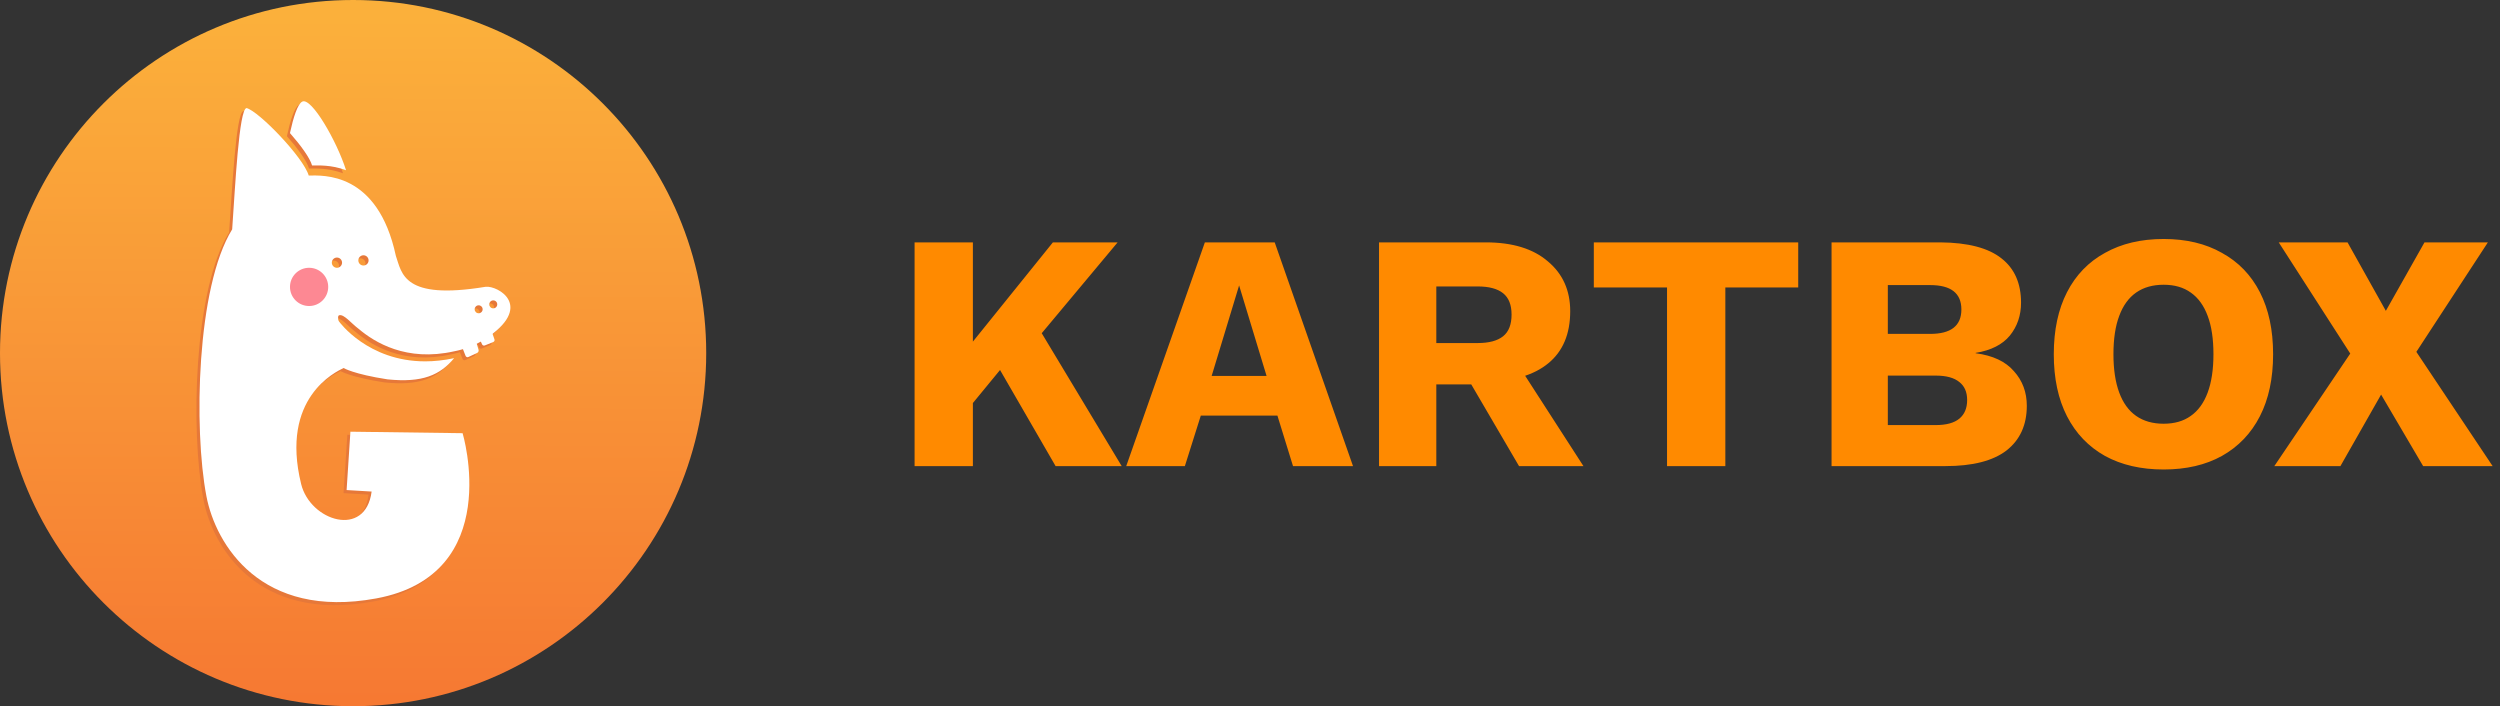 <svg width="177" height="50" viewBox="0 0 177 50" fill="none" xmlns="http://www.w3.org/2000/svg">
<rect x="0" y="0" width="177" height="50" fill="#333333" stroke="none"/>
<path d="M79.128 17.16L71.688 26.064L71.424 25.44L67.656 30.024L66.864 26.688L74.544 17.16H79.128ZM68.88 17.16V33H64.752V17.16H68.88ZM73.032 22.392L79.416 33H74.736L69.936 24.696L73.032 22.392ZM95.793 33H91.545L90.441 29.424H85.017L83.889 33H79.737L85.305 17.16H90.249L95.793 33ZM85.785 26.616H89.673L87.729 20.208L85.785 26.616ZM105.195 17.16C107.083 17.16 108.547 17.608 109.587 18.504C110.643 19.384 111.171 20.56 111.171 22.032C111.171 23.648 110.651 24.88 109.611 25.728C108.571 26.576 107.107 27 105.219 27L104.835 27.216H101.691V33H97.635V17.16H105.195ZM104.619 24.288C105.419 24.288 106.019 24.128 106.419 23.808C106.819 23.488 107.019 22.976 107.019 22.272C107.019 21.584 106.819 21.08 106.419 20.76C106.019 20.44 105.419 20.28 104.619 20.28H101.691V24.288H104.619ZM107.043 25.152L112.107 33H107.547L103.491 26.064L107.043 25.152ZM127.314 17.16V20.352H122.154V33H118.026V20.352H112.842V17.16H127.314ZM129.674 33V17.16H137.378C139.33 17.176 140.77 17.552 141.698 18.288C142.626 19.008 143.09 20.056 143.09 21.432C143.09 22.328 142.826 23.104 142.298 23.76C141.77 24.4 140.962 24.808 139.874 24.984V25.008C141.09 25.168 141.994 25.592 142.586 26.28C143.194 26.952 143.498 27.768 143.498 28.728C143.498 30.088 143.018 31.144 142.058 31.896C141.098 32.632 139.658 33 137.738 33H129.674ZM133.658 30.096H137.042C137.794 30.096 138.354 29.944 138.722 29.64C139.09 29.336 139.274 28.896 139.274 28.32C139.274 27.76 139.09 27.336 138.722 27.048C138.354 26.744 137.794 26.592 137.042 26.592H133.658V30.096ZM133.658 23.64H136.658C138.13 23.64 138.866 23.064 138.866 21.912C138.866 20.76 138.13 20.184 136.658 20.184H133.658V23.64ZM153.184 16.92C154.784 16.92 156.16 17.248 157.312 17.904C158.48 18.544 159.376 19.472 160 20.688C160.624 21.904 160.936 23.368 160.936 25.08C160.936 26.792 160.624 28.256 160 29.472C159.376 30.688 158.48 31.624 157.312 32.28C156.16 32.92 154.784 33.24 153.184 33.24C151.584 33.24 150.2 32.92 149.032 32.28C147.864 31.624 146.968 30.688 146.344 29.472C145.72 28.256 145.408 26.792 145.408 25.08C145.408 23.368 145.72 21.904 146.344 20.688C146.968 19.472 147.864 18.544 149.032 17.904C150.2 17.248 151.584 16.92 153.184 16.92ZM153.184 20.16C152.416 20.16 151.768 20.344 151.24 20.712C150.712 21.08 150.312 21.632 150.04 22.368C149.768 23.088 149.632 23.992 149.632 25.08C149.632 26.152 149.768 27.056 150.04 27.792C150.312 28.528 150.712 29.08 151.24 29.448C151.768 29.816 152.416 30 153.184 30C153.952 30 154.592 29.816 155.104 29.448C155.632 29.08 156.032 28.528 156.304 27.792C156.576 27.056 156.712 26.152 156.712 25.08C156.712 23.992 156.576 23.088 156.304 22.368C156.032 21.632 155.632 21.08 155.104 20.712C154.592 20.344 153.952 20.16 153.184 20.16ZM176.478 33H171.558L168.582 27.936L165.702 33H161.022L166.398 25.032L161.334 17.16H166.206L168.918 22.008L171.654 17.16H176.142L171.078 24.912L176.478 33Z" fill="#FF8A00"/>
<path d="M25 50C38.807 50 50 38.807 50 25C50 11.193 38.807 0 25 0C11.193 0 0 11.193 0 25C0 38.807 11.193 50 25 50Z" fill="url(#paint0_linear_1209_12709)"/>
<path d="M34.163 20.522C28.314 21.489 28.241 19.566 27.811 18.332C26.522 12.322 22.605 12.644 21.64 12.644C21.265 11.356 18.099 8.084 17.241 7.869C16.704 7.923 16.435 13.45 16.222 16.455C13.7 20.533 13.489 30.579 14.397 35.343C15.051 38.772 18.26 44.09 26.418 42.587C35.558 40.903 32.536 30.887 32.536 30.887L24.593 30.781L24.323 34.913C24.323 34.913 24.323 34.913 26.094 35.02C25.664 38.346 21.747 37.112 21.104 34.483C19.605 28.365 23.572 26.54 24.108 26.273C24.108 26.273 24.806 26.703 27.222 27.076C29.705 27.331 30.943 26.77 31.934 25.575C31.202 25.732 30.517 25.801 29.885 25.801C25.827 25.801 23.802 23.001 23.78 22.968C23.737 22.907 23.72 22.836 23.724 22.766C23.717 22.688 23.713 22.566 23.793 22.54C24.13 22.434 24.645 23.105 25.175 23.5C26.294 24.445 28.547 25.855 31.945 25.089C32.119 25.049 32.955 24.919 34.059 24.274C37.704 21.917 35.021 20.415 34.163 20.522ZM23.639 19.177C23.439 19.177 23.276 19.014 23.276 18.814C23.276 18.614 23.439 18.451 23.639 18.451C23.839 18.451 24.002 18.614 24.002 18.814C24 19.016 23.839 19.177 23.639 19.177ZM25.516 19.016C25.316 19.016 25.153 18.853 25.153 18.653C25.153 18.453 25.316 18.291 25.516 18.291C25.716 18.291 25.879 18.453 25.879 18.653C25.879 18.853 25.716 19.016 25.516 19.016ZM33.672 22.397C33.516 22.397 33.39 22.271 33.39 22.114C33.39 21.958 33.516 21.832 33.672 21.832C33.828 21.832 33.955 21.958 33.955 22.114C33.955 22.271 33.828 22.397 33.672 22.397ZM34.706 22.049C34.55 22.049 34.424 21.923 34.424 21.767C34.424 21.61 34.55 21.484 34.706 21.484C34.863 21.484 34.989 21.61 34.989 21.767C34.989 21.923 34.863 22.049 34.706 22.049Z" fill="#E67839"/>
<path d="M24.284 12.27C23.624 10.187 21.823 7.076 21.182 7.412C20.843 7.591 20.545 8.564 20.313 9.639C21.076 10.504 21.723 11.393 21.879 11.934C22.292 11.934 23.237 11.875 24.284 12.27Z" fill="#E67839"/>
<path d="M32.888 25.508C32.825 25.508 32.766 25.467 32.74 25.399L32.499 24.78C32.466 24.695 32.495 24.598 32.566 24.552L33.209 24.135C33.251 24.109 33.303 24.102 33.346 24.122C33.39 24.141 33.427 24.183 33.442 24.233L33.663 24.976C33.69 25.065 33.651 25.162 33.572 25.199L32.949 25.493C32.931 25.503 32.91 25.508 32.888 25.508Z" fill="#E67839"/>
<path d="M34.056 24.686C33.998 24.686 33.941 24.654 33.915 24.597L33.685 24.087C33.654 24.017 33.68 23.937 33.748 23.898L34.36 23.555C34.399 23.533 34.447 23.529 34.491 23.544C34.534 23.559 34.567 23.594 34.582 23.635L34.793 24.248C34.819 24.322 34.78 24.402 34.706 24.432L34.113 24.673C34.095 24.682 34.076 24.686 34.056 24.686Z" fill="#E67839"/>
<path d="M34.38 20.305C28.531 21.271 28.457 19.349 28.027 18.115C26.739 12.105 22.821 12.427 21.857 12.427C21.481 11.138 18.315 7.866 17.457 7.651C16.921 7.706 16.651 13.233 16.438 16.237C13.916 20.315 13.705 30.361 14.613 35.126C15.267 38.554 18.476 43.873 26.634 42.369C35.774 40.686 32.752 30.67 32.752 30.67L24.809 30.564L24.54 34.696C24.54 34.696 24.54 34.696 26.311 34.802C25.88 38.129 21.963 36.894 21.32 34.266C19.821 28.148 23.788 26.323 24.325 26.055C24.325 26.055 25.022 26.486 27.438 26.859C29.921 27.113 31.16 26.553 32.151 25.358C31.418 25.514 30.734 25.584 30.102 25.584C26.043 25.584 24.018 22.784 23.997 22.751C23.953 22.69 23.936 22.618 23.94 22.549C23.934 22.471 23.929 22.349 24.01 22.323C24.346 22.216 24.861 22.888 25.392 23.283C26.51 24.228 28.763 25.638 32.161 24.871C32.335 24.832 33.172 24.702 34.275 24.057C37.921 21.699 35.238 20.198 34.38 20.305ZM23.855 18.96C23.656 18.96 23.493 18.797 23.493 18.597C23.493 18.397 23.656 18.234 23.855 18.234C24.055 18.234 24.218 18.397 24.218 18.597C24.216 18.799 24.055 18.96 23.855 18.96ZM25.733 18.799C25.533 18.799 25.37 18.636 25.37 18.436C25.37 18.236 25.533 18.073 25.733 18.073C25.933 18.073 26.096 18.236 26.096 18.436C26.096 18.636 25.933 18.799 25.733 18.799ZM33.889 22.18C33.732 22.18 33.606 22.053 33.606 21.897C33.606 21.741 33.732 21.615 33.889 21.615C34.045 21.615 34.171 21.741 34.171 21.897C34.171 22.053 34.045 22.18 33.889 22.18ZM34.923 21.832C34.766 21.832 34.64 21.706 34.64 21.549C34.64 21.393 34.766 21.267 34.923 21.267C35.079 21.267 35.205 21.393 35.205 21.549C35.205 21.706 35.079 21.832 34.923 21.832Z" fill="white"/>
<path d="M24.501 12.053C23.84 9.969 22.039 6.858 21.398 7.195C21.059 7.373 20.762 8.346 20.529 9.422C21.292 10.287 21.939 11.175 22.096 11.716C22.509 11.716 23.454 11.657 24.501 12.053Z" fill="white"/>
<path d="M33.104 25.291C33.041 25.291 32.983 25.249 32.957 25.182L32.715 24.563C32.683 24.478 32.711 24.38 32.783 24.335L33.426 23.918C33.467 23.891 33.519 23.885 33.563 23.904C33.606 23.924 33.643 23.965 33.658 24.015L33.88 24.758C33.906 24.847 33.867 24.945 33.789 24.982L33.165 25.275C33.148 25.286 33.126 25.291 33.104 25.291Z" fill="white"/>
<path d="M34.273 24.469C34.214 24.469 34.158 24.437 34.132 24.38L33.901 23.87C33.871 23.8 33.897 23.72 33.964 23.681L34.577 23.337C34.616 23.316 34.664 23.311 34.707 23.327C34.751 23.342 34.783 23.377 34.799 23.418L35.009 24.031C35.035 24.104 34.996 24.185 34.922 24.215L34.329 24.456C34.312 24.465 34.292 24.469 34.273 24.469Z" fill="white"/>
<path d="M21.885 21.666C22.633 21.666 23.238 21.06 23.238 20.313C23.238 19.565 22.633 18.959 21.885 18.959C21.137 18.959 20.531 19.565 20.531 20.313C20.531 21.06 21.137 21.666 21.885 21.666Z" fill="#FD8893"/>
<defs>
<linearGradient id="paint0_linear_1209_12709" x1="25.307" y1="1.269" x2="25" y2="131" gradientUnits="userSpaceOnUse">
<stop stop-color="#FBB03B"/>
<stop offset="1" stop-color="#ED1C24"/>
</linearGradient>
</defs>
</svg>